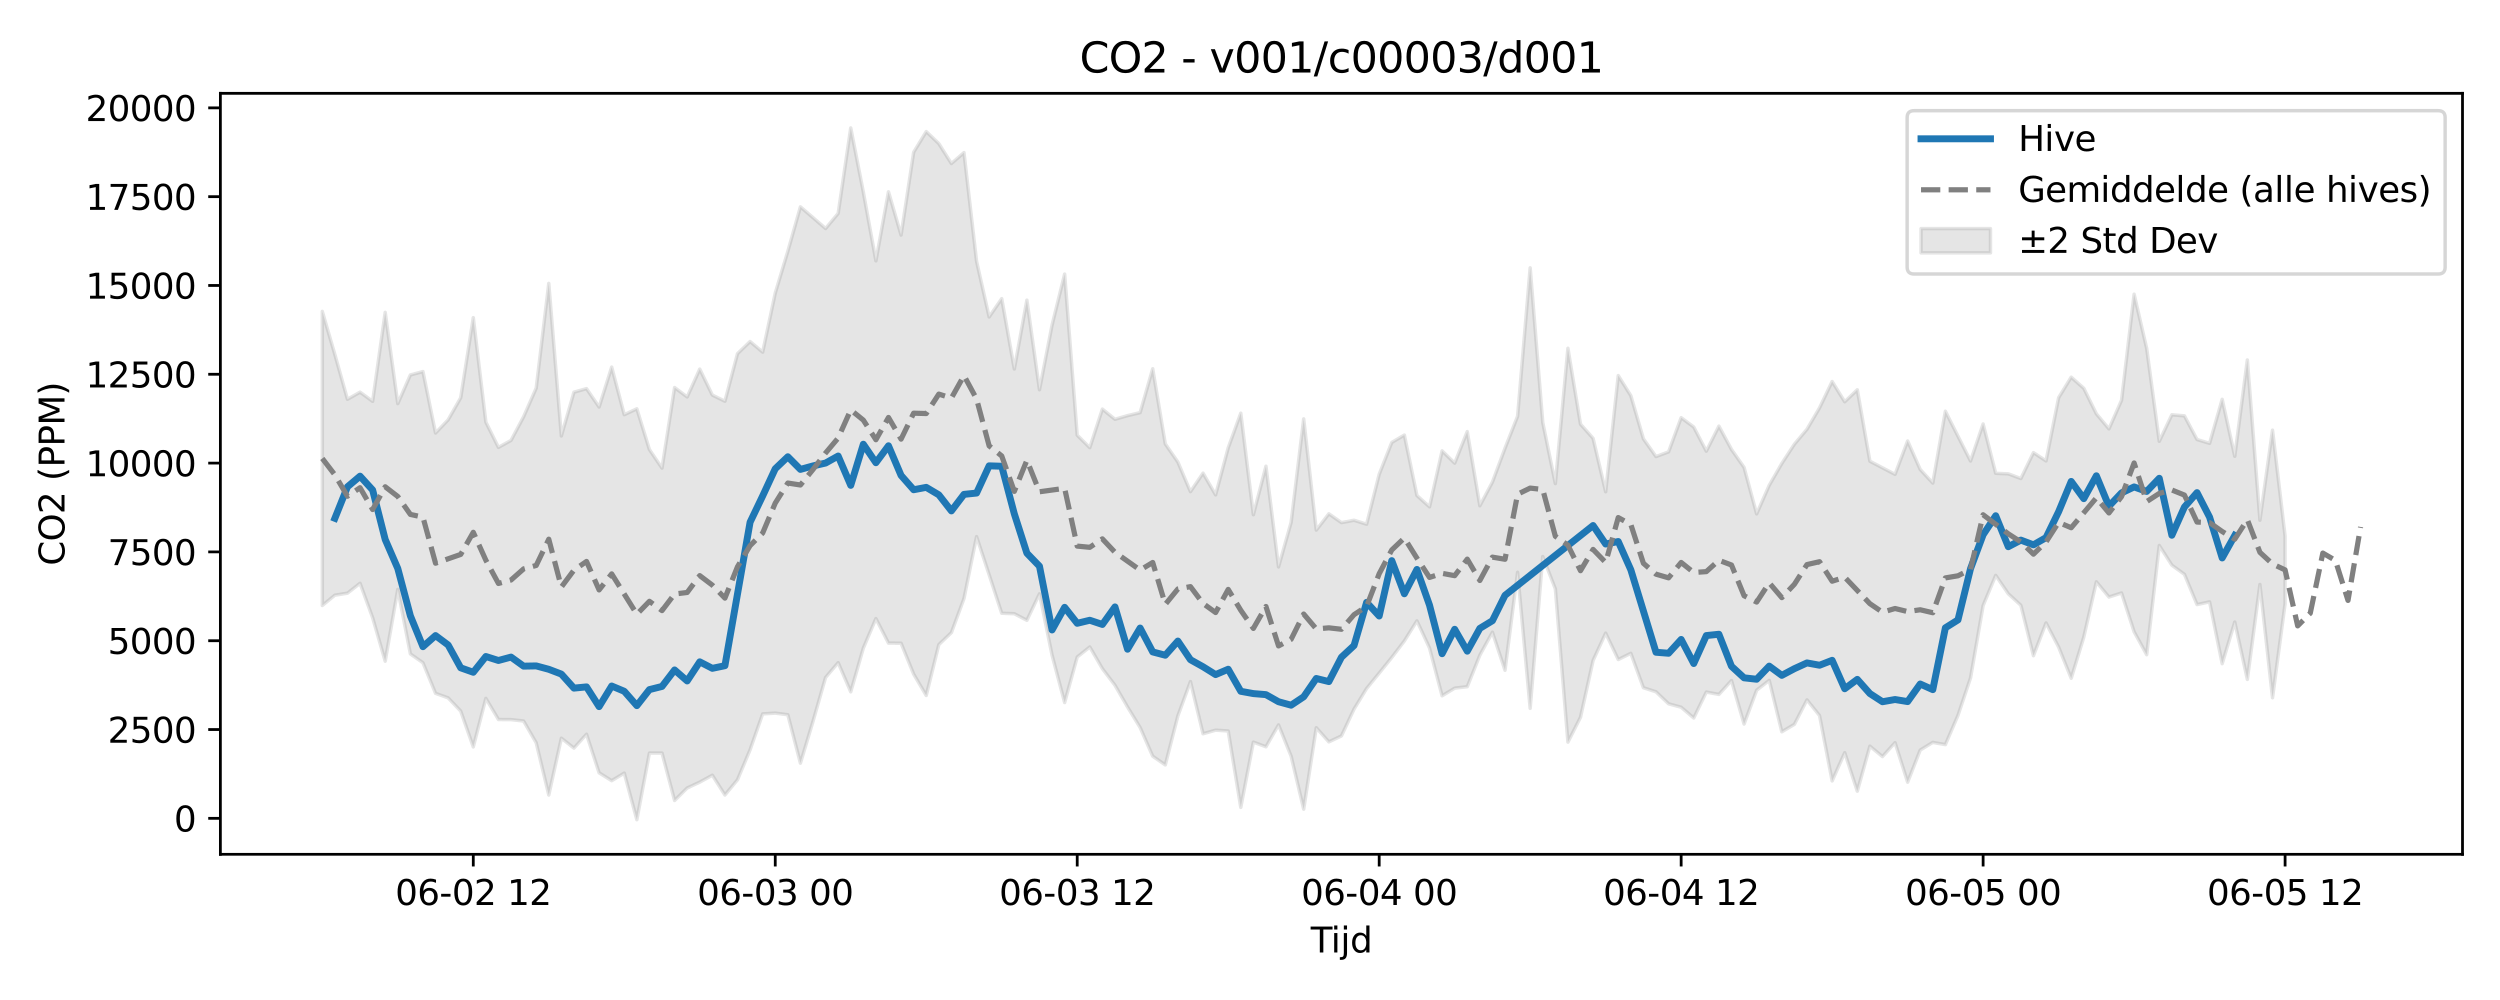 <?xml version="1.0" encoding="utf-8" standalone="no"?>
<!DOCTYPE svg PUBLIC "-//W3C//DTD SVG 1.1//EN"
  "http://www.w3.org/Graphics/SVG/1.1/DTD/svg11.dtd">
<svg xmlns:xlink="http://www.w3.org/1999/xlink" width="720pt" height="288pt" viewBox="0 0 720 288" xmlns="http://www.w3.org/2000/svg" version="1.1">
 <defs>
  <style type="text/css">*{stroke-linejoin: round; stroke-linecap: butt}</style>
 </defs>
 <g id="figure_1">
  <g id="patch_1">
   <path d="M 0 288 
L 720 288 
L 720 0 
L 0 0 
z
" style="fill: #ffffff"/>
  </g>
  <g id="axes_1">
   <g id="patch_2">
    <path d="M 63.47 246.04 
L 709.2 246.04 
L 709.2 26.88 
L 63.47 26.88 
z
" style="fill: #ffffff"/>
   </g>
   <g id="FillBetweenPolyCollection_1">
    <defs>
     <path id="md36d181c16" d="M 92.821 -198.326 
L 92.821 -113.61 
L 96.445 -116.588 
L 100.069 -117.158 
L 103.692 -120.013 
L 107.316 -110.102 
L 110.939 -97.567 
L 114.563 -118.265 
L 118.187 -99.675 
L 121.81 -97.133 
L 125.434 -88.314 
L 129.058 -87.012 
L 132.681 -83.213 
L 136.305 -72.883 
L 139.928 -86.874 
L 143.552 -80.772 
L 147.176 -80.747 
L 150.799 -80.342 
L 154.423 -74.076 
L 158.047 -59.028 
L 161.67 -75.405 
L 165.294 -72.541 
L 168.917 -76.539 
L 172.541 -65.428 
L 176.165 -63.16 
L 179.788 -65.345 
L 183.412 -51.922 
L 187.036 -71.128 
L 190.659 -71.117 
L 194.283 -57.455 
L 197.906 -61.055 
L 201.53 -62.745 
L 205.154 -64.737 
L 208.777 -59.037 
L 212.401 -63.426 
L 216.025 -72.067 
L 219.648 -82.403 
L 223.272 -82.618 
L 226.895 -82.153 
L 230.519 -68.209 
L 234.143 -80.244 
L 237.766 -92.896 
L 241.39 -97.152 
L 245.014 -88.748 
L 248.637 -101.334 
L 252.261 -109.847 
L 255.884 -102.78 
L 259.508 -102.758 
L 263.132 -93.853 
L 266.755 -87.694 
L 270.379 -102.353 
L 274.003 -105.808 
L 277.626 -115.62 
L 281.25 -133.458 
L 284.873 -122.473 
L 288.497 -111.38 
L 292.121 -111.251 
L 295.744 -109.346 
L 299.368 -116.989 
L 302.992 -99.314 
L 306.615 -85.659 
L 310.239 -98.775 
L 313.862 -101.677 
L 317.486 -95.427 
L 321.11 -90.651 
L 324.733 -84.391 
L 328.357 -78.47 
L 331.981 -70.212 
L 335.604 -67.707 
L 339.228 -81.826 
L 342.851 -91.708 
L 346.475 -76.673 
L 350.099 -77.708 
L 353.722 -77.48 
L 357.346 -55.468 
L 360.97 -74.274 
L 364.593 -72.922 
L 368.217 -79.229 
L 371.84 -70.224 
L 375.464 -54.949 
L 379.088 -78.418 
L 382.711 -74.336 
L 386.335 -76.053 
L 389.959 -83.774 
L 393.582 -89.702 
L 397.206 -94.149 
L 400.83 -98.644 
L 404.453 -103.402 
L 408.077 -109.195 
L 411.7 -101.37 
L 415.324 -87.606 
L 418.948 -89.803 
L 422.571 -90.233 
L 426.195 -99.302 
L 429.819 -105.922 
L 433.442 -94.956 
L 437.066 -123.201 
L 440.689 -83.991 
L 444.313 -127.722 
L 447.937 -118.406 
L 451.56 -74.262 
L 455.184 -81.434 
L 458.808 -97.772 
L 462.431 -105.661 
L 466.055 -98.048 
L 469.678 -99.842 
L 473.302 -89.931 
L 476.926 -88.764 
L 480.549 -85.301 
L 484.173 -84.313 
L 487.797 -81.213 
L 491.42 -88.68 
L 495.044 -88.005 
L 498.667 -92 
L 502.291 -79.476 
L 505.915 -89.213 
L 509.538 -92.055 
L 513.162 -77.242 
L 516.786 -79.384 
L 520.409 -86.43 
L 524.033 -81.914 
L 527.656 -63.091 
L 531.28 -71.228 
L 534.904 -60.145 
L 538.527 -73.108 
L 542.151 -70.102 
L 545.775 -74.11 
L 549.398 -62.725 
L 553.022 -71.981 
L 556.645 -74.19 
L 560.269 -73.548 
L 563.893 -81.959 
L 567.516 -92.772 
L 571.14 -113.596 
L 574.764 -122.294 
L 578.387 -116.986 
L 582.011 -113.67 
L 585.634 -99.153 
L 589.258 -108.599 
L 592.882 -101.647 
L 596.505 -92.654 
L 600.129 -104.507 
L 603.753 -120.435 
L 607.376 -116.047 
L 611 -117.224 
L 614.623 -106.053 
L 618.247 -99.44 
L 621.871 -130.904 
L 625.494 -125.226 
L 629.118 -122.598 
L 632.742 -113.88 
L 636.365 -114.659 
L 639.989 -96.856 
L 643.612 -108.855 
L 647.236 -92.331 
L 650.86 -119.677 
L 654.483 -87.036 
L 658.107 -114.141 
L 658.107 -133.596 
L 658.107 -133.596 
L 654.483 -164.12 
L 650.86 -138.168 
L 647.236 -184.331 
L 643.612 -156.59 
L 639.989 -173 
L 636.365 -160.319 
L 632.742 -161.42 
L 629.118 -168.235 
L 625.494 -168.548 
L 621.871 -160.898 
L 618.247 -187.644 
L 614.623 -203.274 
L 611 -172.707 
L 607.376 -164.49 
L 603.753 -168.82 
L 600.129 -176.174 
L 596.505 -179.372 
L 592.882 -173.466 
L 589.258 -155.255 
L 585.634 -157.644 
L 582.011 -150.18 
L 578.387 -151.536 
L 574.764 -151.687 
L 571.14 -165.903 
L 567.516 -155.223 
L 563.893 -162.387 
L 560.269 -169.575 
L 556.645 -148.878 
L 553.022 -152.792 
L 549.398 -161.001 
L 545.775 -151.392 
L 542.151 -153.276 
L 538.527 -155.173 
L 534.904 -175.746 
L 531.28 -172.283 
L 527.656 -178.134 
L 524.033 -170.548 
L 520.409 -164.375 
L 516.786 -160.075 
L 513.162 -154.521 
L 509.538 -148.239 
L 505.915 -139.997 
L 502.291 -153.389 
L 498.667 -158.559 
L 495.044 -165.279 
L 491.42 -158.064 
L 487.797 -165.025 
L 484.173 -167.708 
L 480.549 -157.866 
L 476.926 -156.508 
L 473.302 -161.613 
L 469.678 -174.044 
L 466.055 -179.834 
L 462.431 -146.352 
L 458.808 -161.759 
L 455.184 -165.844 
L 451.56 -187.699 
L 447.937 -148.713 
L 444.313 -166.329 
L 440.689 -210.866 
L 437.066 -168.121 
L 433.442 -158.907 
L 429.819 -149.166 
L 426.195 -142.337 
L 422.571 -163.704 
L 418.948 -154.611 
L 415.324 -158.155 
L 411.7 -142.032 
L 408.077 -145.288 
L 404.453 -162.704 
L 400.83 -160.578 
L 397.206 -151.399 
L 393.582 -137.027 
L 389.959 -138.168 
L 386.335 -137.485 
L 382.711 -140.029 
L 379.088 -135.332 
L 375.464 -167.361 
L 371.84 -137.544 
L 368.217 -124.718 
L 364.593 -153.734 
L 360.97 -139.76 
L 357.346 -169.011 
L 353.722 -159.015 
L 350.099 -145.474 
L 346.475 -151.736 
L 342.851 -146.394 
L 339.228 -154.927 
L 335.604 -160.161 
L 331.981 -181.798 
L 328.357 -169.161 
L 324.733 -168.302 
L 321.11 -167.244 
L 317.486 -170.182 
L 313.862 -159.071 
L 310.239 -162.669 
L 306.615 -209.066 
L 302.992 -194.357 
L 299.368 -175.751 
L 295.744 -201.558 
L 292.121 -181.722 
L 288.497 -201.997 
L 284.873 -196.712 
L 281.25 -212.756 
L 277.626 -244.054 
L 274.003 -240.908 
L 270.379 -246.646 
L 266.755 -250.106 
L 263.132 -244.151 
L 259.508 -220.302 
L 255.884 -232.76 
L 252.261 -212.872 
L 248.637 -232.686 
L 245.014 -251.158 
L 241.39 -226.536 
L 237.766 -222.183 
L 234.143 -225.323 
L 230.519 -228.429 
L 226.895 -215.618 
L 223.272 -203.591 
L 219.648 -186.586 
L 216.025 -189.642 
L 212.401 -186.147 
L 208.777 -172.445 
L 205.154 -174.217 
L 201.53 -181.702 
L 197.906 -173.677 
L 194.283 -176.391 
L 190.659 -153.179 
L 187.036 -158.526 
L 183.412 -170.269 
L 179.788 -168.569 
L 176.165 -182.279 
L 172.541 -170.776 
L 168.917 -176.071 
L 165.294 -175.058 
L 161.67 -162.447 
L 158.047 -206.391 
L 154.423 -176.218 
L 150.799 -167.98 
L 147.176 -161.168 
L 143.552 -159.151 
L 139.928 -166.44 
L 136.305 -196.514 
L 132.681 -173.44 
L 129.058 -167.089 
L 125.434 -163.283 
L 121.81 -180.995 
L 118.187 -180.016 
L 114.563 -171.759 
L 110.939 -198.045 
L 107.316 -172.416 
L 103.692 -175.065 
L 100.069 -173.004 
L 96.445 -185.886 
L 92.821 -198.326 
z
" style="stroke: #808080; stroke-opacity: 0.2"/>
    </defs>
    <g clip-path="url(#p6f1e4e4136)">
     <use xlink:href="#md36d181c16" x="0" y="288" style="fill: #808080; fill-opacity: 0.2; stroke: #808080; stroke-opacity: 0.2"/>
    </g>
   </g>
   <g id="matplotlib.axis_1">
    <g id="xtick_1">
     <g id="line2d_1">
      <defs>
       <path id="m34334a3337" d="M 0 0 
L 0 3.5 
" style="stroke: #000000; stroke-width: 0.8"/>
      </defs>
      <g>
       <use xlink:href="#m34334a3337" x="136.305" y="246.04" style="stroke: #000000; stroke-width: 0.8"/>
      </g>
     </g>
     <g id="text_1">
      <!-- 06-02 12 -->
      <g transform="translate(113.824 260.638) scale(0.1 -0.1)">
       <defs>
        <path id="DejaVuSans-30" d="M 2034 4250 
Q 1547 4250 1301 3770 
Q 1056 3291 1056 2328 
Q 1056 1369 1301 889 
Q 1547 409 2034 409 
Q 2525 409 2770 889 
Q 3016 1369 3016 2328 
Q 3016 3291 2770 3770 
Q 2525 4250 2034 4250 
z
M 2034 4750 
Q 2819 4750 3233 4129 
Q 3647 3509 3647 2328 
Q 3647 1150 3233 529 
Q 2819 -91 2034 -91 
Q 1250 -91 836 529 
Q 422 1150 422 2328 
Q 422 3509 836 4129 
Q 1250 4750 2034 4750 
z
" transform="scale(0.016)"/>
        <path id="DejaVuSans-36" d="M 2113 2584 
Q 1688 2584 1439 2293 
Q 1191 2003 1191 1497 
Q 1191 994 1439 701 
Q 1688 409 2113 409 
Q 2538 409 2786 701 
Q 3034 994 3034 1497 
Q 3034 2003 2786 2293 
Q 2538 2584 2113 2584 
z
M 3366 4563 
L 3366 3988 
Q 3128 4100 2886 4159 
Q 2644 4219 2406 4219 
Q 1781 4219 1451 3797 
Q 1122 3375 1075 2522 
Q 1259 2794 1537 2939 
Q 1816 3084 2150 3084 
Q 2853 3084 3261 2657 
Q 3669 2231 3669 1497 
Q 3669 778 3244 343 
Q 2819 -91 2113 -91 
Q 1303 -91 875 529 
Q 447 1150 447 2328 
Q 447 3434 972 4092 
Q 1497 4750 2381 4750 
Q 2619 4750 2861 4703 
Q 3103 4656 3366 4563 
z
" transform="scale(0.016)"/>
        <path id="DejaVuSans-2d" d="M 313 2009 
L 1997 2009 
L 1997 1497 
L 313 1497 
L 313 2009 
z
" transform="scale(0.016)"/>
        <path id="DejaVuSans-32" d="M 1228 531 
L 3431 531 
L 3431 0 
L 469 0 
L 469 531 
Q 828 903 1448 1529 
Q 2069 2156 2228 2338 
Q 2531 2678 2651 2914 
Q 2772 3150 2772 3378 
Q 2772 3750 2511 3984 
Q 2250 4219 1831 4219 
Q 1534 4219 1204 4116 
Q 875 4013 500 3803 
L 500 4441 
Q 881 4594 1212 4672 
Q 1544 4750 1819 4750 
Q 2544 4750 2975 4387 
Q 3406 4025 3406 3419 
Q 3406 3131 3298 2873 
Q 3191 2616 2906 2266 
Q 2828 2175 2409 1742 
Q 1991 1309 1228 531 
z
" transform="scale(0.016)"/>
        <path id="DejaVuSans-20" transform="scale(0.016)"/>
        <path id="DejaVuSans-31" d="M 794 531 
L 1825 531 
L 1825 4091 
L 703 3866 
L 703 4441 
L 1819 4666 
L 2450 4666 
L 2450 531 
L 3481 531 
L 3481 0 
L 794 0 
L 794 531 
z
" transform="scale(0.016)"/>
       </defs>
       <use xlink:href="#DejaVuSans-30"/>
       <use xlink:href="#DejaVuSans-36" transform="translate(63.623 0)"/>
       <use xlink:href="#DejaVuSans-2d" transform="translate(127.246 0)"/>
       <use xlink:href="#DejaVuSans-30" transform="translate(163.33 0)"/>
       <use xlink:href="#DejaVuSans-32" transform="translate(226.953 0)"/>
       <use xlink:href="#DejaVuSans-20" transform="translate(290.576 0)"/>
       <use xlink:href="#DejaVuSans-31" transform="translate(322.363 0)"/>
       <use xlink:href="#DejaVuSans-32" transform="translate(385.986 0)"/>
      </g>
     </g>
    </g>
    <g id="xtick_2">
     <g id="line2d_2">
      <g>
       <use xlink:href="#m34334a3337" x="223.272" y="246.04" style="stroke: #000000; stroke-width: 0.8"/>
      </g>
     </g>
     <g id="text_2">
      <!-- 06-03 00 -->
      <g transform="translate(200.791 260.638) scale(0.1 -0.1)">
       <defs>
        <path id="DejaVuSans-33" d="M 2597 2516 
Q 3050 2419 3304 2112 
Q 3559 1806 3559 1356 
Q 3559 666 3084 287 
Q 2609 -91 1734 -91 
Q 1441 -91 1130 -33 
Q 819 25 488 141 
L 488 750 
Q 750 597 1062 519 
Q 1375 441 1716 441 
Q 2309 441 2620 675 
Q 2931 909 2931 1356 
Q 2931 1769 2642 2001 
Q 2353 2234 1838 2234 
L 1294 2234 
L 1294 2753 
L 1863 2753 
Q 2328 2753 2575 2939 
Q 2822 3125 2822 3475 
Q 2822 3834 2567 4026 
Q 2313 4219 1838 4219 
Q 1578 4219 1281 4162 
Q 984 4106 628 3988 
L 628 4550 
Q 988 4650 1302 4700 
Q 1616 4750 1894 4750 
Q 2613 4750 3031 4423 
Q 3450 4097 3450 3541 
Q 3450 3153 3228 2886 
Q 3006 2619 2597 2516 
z
" transform="scale(0.016)"/>
       </defs>
       <use xlink:href="#DejaVuSans-30"/>
       <use xlink:href="#DejaVuSans-36" transform="translate(63.623 0)"/>
       <use xlink:href="#DejaVuSans-2d" transform="translate(127.246 0)"/>
       <use xlink:href="#DejaVuSans-30" transform="translate(163.33 0)"/>
       <use xlink:href="#DejaVuSans-33" transform="translate(226.953 0)"/>
       <use xlink:href="#DejaVuSans-20" transform="translate(290.576 0)"/>
       <use xlink:href="#DejaVuSans-30" transform="translate(322.363 0)"/>
       <use xlink:href="#DejaVuSans-30" transform="translate(385.986 0)"/>
      </g>
     </g>
    </g>
    <g id="xtick_3">
     <g id="line2d_3">
      <g>
       <use xlink:href="#m34334a3337" x="310.239" y="246.04" style="stroke: #000000; stroke-width: 0.8"/>
      </g>
     </g>
     <g id="text_3">
      <!-- 06-03 12 -->
      <g transform="translate(287.758 260.638) scale(0.1 -0.1)">
       <use xlink:href="#DejaVuSans-30"/>
       <use xlink:href="#DejaVuSans-36" transform="translate(63.623 0)"/>
       <use xlink:href="#DejaVuSans-2d" transform="translate(127.246 0)"/>
       <use xlink:href="#DejaVuSans-30" transform="translate(163.33 0)"/>
       <use xlink:href="#DejaVuSans-33" transform="translate(226.953 0)"/>
       <use xlink:href="#DejaVuSans-20" transform="translate(290.576 0)"/>
       <use xlink:href="#DejaVuSans-31" transform="translate(322.363 0)"/>
       <use xlink:href="#DejaVuSans-32" transform="translate(385.986 0)"/>
      </g>
     </g>
    </g>
    <g id="xtick_4">
     <g id="line2d_4">
      <g>
       <use xlink:href="#m34334a3337" x="397.206" y="246.04" style="stroke: #000000; stroke-width: 0.8"/>
      </g>
     </g>
     <g id="text_4">
      <!-- 06-04 00 -->
      <g transform="translate(374.725 260.638) scale(0.1 -0.1)">
       <defs>
        <path id="DejaVuSans-34" d="M 2419 4116 
L 825 1625 
L 2419 1625 
L 2419 4116 
z
M 2253 4666 
L 3047 4666 
L 3047 1625 
L 3713 1625 
L 3713 1100 
L 3047 1100 
L 3047 0 
L 2419 0 
L 2419 1100 
L 313 1100 
L 313 1709 
L 2253 4666 
z
" transform="scale(0.016)"/>
       </defs>
       <use xlink:href="#DejaVuSans-30"/>
       <use xlink:href="#DejaVuSans-36" transform="translate(63.623 0)"/>
       <use xlink:href="#DejaVuSans-2d" transform="translate(127.246 0)"/>
       <use xlink:href="#DejaVuSans-30" transform="translate(163.33 0)"/>
       <use xlink:href="#DejaVuSans-34" transform="translate(226.953 0)"/>
       <use xlink:href="#DejaVuSans-20" transform="translate(290.576 0)"/>
       <use xlink:href="#DejaVuSans-30" transform="translate(322.363 0)"/>
       <use xlink:href="#DejaVuSans-30" transform="translate(385.986 0)"/>
      </g>
     </g>
    </g>
    <g id="xtick_5">
     <g id="line2d_5">
      <g>
       <use xlink:href="#m34334a3337" x="484.173" y="246.04" style="stroke: #000000; stroke-width: 0.8"/>
      </g>
     </g>
     <g id="text_5">
      <!-- 06-04 12 -->
      <g transform="translate(461.692 260.638) scale(0.1 -0.1)">
       <use xlink:href="#DejaVuSans-30"/>
       <use xlink:href="#DejaVuSans-36" transform="translate(63.623 0)"/>
       <use xlink:href="#DejaVuSans-2d" transform="translate(127.246 0)"/>
       <use xlink:href="#DejaVuSans-30" transform="translate(163.33 0)"/>
       <use xlink:href="#DejaVuSans-34" transform="translate(226.953 0)"/>
       <use xlink:href="#DejaVuSans-20" transform="translate(290.576 0)"/>
       <use xlink:href="#DejaVuSans-31" transform="translate(322.363 0)"/>
       <use xlink:href="#DejaVuSans-32" transform="translate(385.986 0)"/>
      </g>
     </g>
    </g>
    <g id="xtick_6">
     <g id="line2d_6">
      <g>
       <use xlink:href="#m34334a3337" x="571.14" y="246.04" style="stroke: #000000; stroke-width: 0.8"/>
      </g>
     </g>
     <g id="text_6">
      <!-- 06-05 00 -->
      <g transform="translate(548.659 260.638) scale(0.1 -0.1)">
       <defs>
        <path id="DejaVuSans-35" d="M 691 4666 
L 3169 4666 
L 3169 4134 
L 1269 4134 
L 1269 2991 
Q 1406 3038 1543 3061 
Q 1681 3084 1819 3084 
Q 2600 3084 3056 2656 
Q 3513 2228 3513 1497 
Q 3513 744 3044 326 
Q 2575 -91 1722 -91 
Q 1428 -91 1123 -41 
Q 819 9 494 109 
L 494 744 
Q 775 591 1075 516 
Q 1375 441 1709 441 
Q 2250 441 2565 725 
Q 2881 1009 2881 1497 
Q 2881 1984 2565 2268 
Q 2250 2553 1709 2553 
Q 1456 2553 1204 2497 
Q 953 2441 691 2322 
L 691 4666 
z
" transform="scale(0.016)"/>
       </defs>
       <use xlink:href="#DejaVuSans-30"/>
       <use xlink:href="#DejaVuSans-36" transform="translate(63.623 0)"/>
       <use xlink:href="#DejaVuSans-2d" transform="translate(127.246 0)"/>
       <use xlink:href="#DejaVuSans-30" transform="translate(163.33 0)"/>
       <use xlink:href="#DejaVuSans-35" transform="translate(226.953 0)"/>
       <use xlink:href="#DejaVuSans-20" transform="translate(290.576 0)"/>
       <use xlink:href="#DejaVuSans-30" transform="translate(322.363 0)"/>
       <use xlink:href="#DejaVuSans-30" transform="translate(385.986 0)"/>
      </g>
     </g>
    </g>
    <g id="xtick_7">
     <g id="line2d_7">
      <g>
       <use xlink:href="#m34334a3337" x="658.107" y="246.04" style="stroke: #000000; stroke-width: 0.8"/>
      </g>
     </g>
     <g id="text_7">
      <!-- 06-05 12 -->
      <g transform="translate(635.626 260.638) scale(0.1 -0.1)">
       <use xlink:href="#DejaVuSans-30"/>
       <use xlink:href="#DejaVuSans-36" transform="translate(63.623 0)"/>
       <use xlink:href="#DejaVuSans-2d" transform="translate(127.246 0)"/>
       <use xlink:href="#DejaVuSans-30" transform="translate(163.33 0)"/>
       <use xlink:href="#DejaVuSans-35" transform="translate(226.953 0)"/>
       <use xlink:href="#DejaVuSans-20" transform="translate(290.576 0)"/>
       <use xlink:href="#DejaVuSans-31" transform="translate(322.363 0)"/>
       <use xlink:href="#DejaVuSans-32" transform="translate(385.986 0)"/>
      </g>
     </g>
    </g>
    <g id="text_8">
     <!-- Tijd -->
     <g transform="translate(377.485 274.317) scale(0.1 -0.1)">
      <defs>
       <path id="DejaVuSans-54" d="M -19 4666 
L 3928 4666 
L 3928 4134 
L 2272 4134 
L 2272 0 
L 1638 0 
L 1638 4134 
L -19 4134 
L -19 4666 
z
" transform="scale(0.016)"/>
       <path id="DejaVuSans-69" d="M 603 3500 
L 1178 3500 
L 1178 0 
L 603 0 
L 603 3500 
z
M 603 4863 
L 1178 4863 
L 1178 4134 
L 603 4134 
L 603 4863 
z
" transform="scale(0.016)"/>
       <path id="DejaVuSans-6a" d="M 603 3500 
L 1178 3500 
L 1178 -63 
Q 1178 -731 923 -1031 
Q 669 -1331 103 -1331 
L -116 -1331 
L -116 -844 
L 38 -844 
Q 366 -844 484 -692 
Q 603 -541 603 -63 
L 603 3500 
z
M 603 4863 
L 1178 4863 
L 1178 4134 
L 603 4134 
L 603 4863 
z
" transform="scale(0.016)"/>
       <path id="DejaVuSans-64" d="M 2906 2969 
L 2906 4863 
L 3481 4863 
L 3481 0 
L 2906 0 
L 2906 525 
Q 2725 213 2448 61 
Q 2172 -91 1784 -91 
Q 1150 -91 751 415 
Q 353 922 353 1747 
Q 353 2572 751 3078 
Q 1150 3584 1784 3584 
Q 2172 3584 2448 3432 
Q 2725 3281 2906 2969 
z
M 947 1747 
Q 947 1113 1208 752 
Q 1469 391 1925 391 
Q 2381 391 2643 752 
Q 2906 1113 2906 1747 
Q 2906 2381 2643 2742 
Q 2381 3103 1925 3103 
Q 1469 3103 1208 2742 
Q 947 2381 947 1747 
z
" transform="scale(0.016)"/>
      </defs>
      <use xlink:href="#DejaVuSans-54"/>
      <use xlink:href="#DejaVuSans-69" transform="translate(57.959 0)"/>
      <use xlink:href="#DejaVuSans-6a" transform="translate(85.742 0)"/>
      <use xlink:href="#DejaVuSans-64" transform="translate(113.525 0)"/>
     </g>
    </g>
   </g>
   <g id="matplotlib.axis_2">
    <g id="ytick_1">
     <g id="line2d_8">
      <defs>
       <path id="m6d239994c0" d="M 0 0 
L -3.5 0 
" style="stroke: #000000; stroke-width: 0.8"/>
      </defs>
      <g>
       <use xlink:href="#m6d239994c0" x="63.47" y="235.682" style="stroke: #000000; stroke-width: 0.8"/>
      </g>
     </g>
     <g id="text_9">
      <!-- 0 -->
      <g transform="translate(50.108 239.481) scale(0.1 -0.1)">
       <use xlink:href="#DejaVuSans-30"/>
      </g>
     </g>
    </g>
    <g id="ytick_2">
     <g id="line2d_9">
      <g>
       <use xlink:href="#m6d239994c0" x="63.47" y="210.104" style="stroke: #000000; stroke-width: 0.8"/>
      </g>
     </g>
     <g id="text_10">
      <!-- 2500 -->
      <g transform="translate(31.02 213.903) scale(0.1 -0.1)">
       <use xlink:href="#DejaVuSans-32"/>
       <use xlink:href="#DejaVuSans-35" transform="translate(63.623 0)"/>
       <use xlink:href="#DejaVuSans-30" transform="translate(127.246 0)"/>
       <use xlink:href="#DejaVuSans-30" transform="translate(190.869 0)"/>
      </g>
     </g>
    </g>
    <g id="ytick_3">
     <g id="line2d_10">
      <g>
       <use xlink:href="#m6d239994c0" x="63.47" y="184.527" style="stroke: #000000; stroke-width: 0.8"/>
      </g>
     </g>
     <g id="text_11">
      <!-- 5000 -->
      <g transform="translate(31.02 188.326) scale(0.1 -0.1)">
       <use xlink:href="#DejaVuSans-35"/>
       <use xlink:href="#DejaVuSans-30" transform="translate(63.623 0)"/>
       <use xlink:href="#DejaVuSans-30" transform="translate(127.246 0)"/>
       <use xlink:href="#DejaVuSans-30" transform="translate(190.869 0)"/>
      </g>
     </g>
    </g>
    <g id="ytick_4">
     <g id="line2d_11">
      <g>
       <use xlink:href="#m6d239994c0" x="63.47" y="158.949" style="stroke: #000000; stroke-width: 0.8"/>
      </g>
     </g>
     <g id="text_12">
      <!-- 7500 -->
      <g transform="translate(31.02 162.749) scale(0.1 -0.1)">
       <defs>
        <path id="DejaVuSans-37" d="M 525 4666 
L 3525 4666 
L 3525 4397 
L 1831 0 
L 1172 0 
L 2766 4134 
L 525 4134 
L 525 4666 
z
" transform="scale(0.016)"/>
       </defs>
       <use xlink:href="#DejaVuSans-37"/>
       <use xlink:href="#DejaVuSans-35" transform="translate(63.623 0)"/>
       <use xlink:href="#DejaVuSans-30" transform="translate(127.246 0)"/>
       <use xlink:href="#DejaVuSans-30" transform="translate(190.869 0)"/>
      </g>
     </g>
    </g>
    <g id="ytick_5">
     <g id="line2d_12">
      <g>
       <use xlink:href="#m6d239994c0" x="63.47" y="133.372" style="stroke: #000000; stroke-width: 0.8"/>
      </g>
     </g>
     <g id="text_13">
      <!-- 10000 -->
      <g transform="translate(24.657 137.171) scale(0.1 -0.1)">
       <use xlink:href="#DejaVuSans-31"/>
       <use xlink:href="#DejaVuSans-30" transform="translate(63.623 0)"/>
       <use xlink:href="#DejaVuSans-30" transform="translate(127.246 0)"/>
       <use xlink:href="#DejaVuSans-30" transform="translate(190.869 0)"/>
       <use xlink:href="#DejaVuSans-30" transform="translate(254.492 0)"/>
      </g>
     </g>
    </g>
    <g id="ytick_6">
     <g id="line2d_13">
      <g>
       <use xlink:href="#m6d239994c0" x="63.47" y="107.795" style="stroke: #000000; stroke-width: 0.8"/>
      </g>
     </g>
     <g id="text_14">
      <!-- 12500 -->
      <g transform="translate(24.657 111.594) scale(0.1 -0.1)">
       <use xlink:href="#DejaVuSans-31"/>
       <use xlink:href="#DejaVuSans-32" transform="translate(63.623 0)"/>
       <use xlink:href="#DejaVuSans-35" transform="translate(127.246 0)"/>
       <use xlink:href="#DejaVuSans-30" transform="translate(190.869 0)"/>
       <use xlink:href="#DejaVuSans-30" transform="translate(254.492 0)"/>
      </g>
     </g>
    </g>
    <g id="ytick_7">
     <g id="line2d_14">
      <g>
       <use xlink:href="#m6d239994c0" x="63.47" y="82.217" style="stroke: #000000; stroke-width: 0.8"/>
      </g>
     </g>
     <g id="text_15">
      <!-- 15000 -->
      <g transform="translate(24.657 86.016) scale(0.1 -0.1)">
       <use xlink:href="#DejaVuSans-31"/>
       <use xlink:href="#DejaVuSans-35" transform="translate(63.623 0)"/>
       <use xlink:href="#DejaVuSans-30" transform="translate(127.246 0)"/>
       <use xlink:href="#DejaVuSans-30" transform="translate(190.869 0)"/>
       <use xlink:href="#DejaVuSans-30" transform="translate(254.492 0)"/>
      </g>
     </g>
    </g>
    <g id="ytick_8">
     <g id="line2d_15">
      <g>
       <use xlink:href="#m6d239994c0" x="63.47" y="56.64" style="stroke: #000000; stroke-width: 0.8"/>
      </g>
     </g>
     <g id="text_16">
      <!-- 17500 -->
      <g transform="translate(24.657 60.439) scale(0.1 -0.1)">
       <use xlink:href="#DejaVuSans-31"/>
       <use xlink:href="#DejaVuSans-37" transform="translate(63.623 0)"/>
       <use xlink:href="#DejaVuSans-35" transform="translate(127.246 0)"/>
       <use xlink:href="#DejaVuSans-30" transform="translate(190.869 0)"/>
       <use xlink:href="#DejaVuSans-30" transform="translate(254.492 0)"/>
      </g>
     </g>
    </g>
    <g id="ytick_9">
     <g id="line2d_16">
      <g>
       <use xlink:href="#m6d239994c0" x="63.47" y="31.062" style="stroke: #000000; stroke-width: 0.8"/>
      </g>
     </g>
     <g id="text_17">
      <!-- 20000 -->
      <g transform="translate(24.657 34.862) scale(0.1 -0.1)">
       <use xlink:href="#DejaVuSans-32"/>
       <use xlink:href="#DejaVuSans-30" transform="translate(63.623 0)"/>
       <use xlink:href="#DejaVuSans-30" transform="translate(127.246 0)"/>
       <use xlink:href="#DejaVuSans-30" transform="translate(190.869 0)"/>
       <use xlink:href="#DejaVuSans-30" transform="translate(254.492 0)"/>
      </g>
     </g>
    </g>
    <g id="text_18">
     <!-- CO2 (PPM) -->
     <g transform="translate(18.578 162.903) rotate(-90) scale(0.1 -0.1)">
      <defs>
       <path id="DejaVuSans-43" d="M 4122 4306 
L 4122 3641 
Q 3803 3938 3442 4084 
Q 3081 4231 2675 4231 
Q 1875 4231 1450 3742 
Q 1025 3253 1025 2328 
Q 1025 1406 1450 917 
Q 1875 428 2675 428 
Q 3081 428 3442 575 
Q 3803 722 4122 1019 
L 4122 359 
Q 3791 134 3420 21 
Q 3050 -91 2638 -91 
Q 1578 -91 968 557 
Q 359 1206 359 2328 
Q 359 3453 968 4101 
Q 1578 4750 2638 4750 
Q 3056 4750 3426 4639 
Q 3797 4528 4122 4306 
z
" transform="scale(0.016)"/>
       <path id="DejaVuSans-4f" d="M 2522 4238 
Q 1834 4238 1429 3725 
Q 1025 3213 1025 2328 
Q 1025 1447 1429 934 
Q 1834 422 2522 422 
Q 3209 422 3611 934 
Q 4013 1447 4013 2328 
Q 4013 3213 3611 3725 
Q 3209 4238 2522 4238 
z
M 2522 4750 
Q 3503 4750 4090 4092 
Q 4678 3434 4678 2328 
Q 4678 1225 4090 567 
Q 3503 -91 2522 -91 
Q 1538 -91 948 565 
Q 359 1222 359 2328 
Q 359 3434 948 4092 
Q 1538 4750 2522 4750 
z
" transform="scale(0.016)"/>
       <path id="DejaVuSans-28" d="M 1984 4856 
Q 1566 4138 1362 3434 
Q 1159 2731 1159 2009 
Q 1159 1288 1364 580 
Q 1569 -128 1984 -844 
L 1484 -844 
Q 1016 -109 783 600 
Q 550 1309 550 2009 
Q 550 2706 781 3412 
Q 1013 4119 1484 4856 
L 1984 4856 
z
" transform="scale(0.016)"/>
       <path id="DejaVuSans-50" d="M 1259 4147 
L 1259 2394 
L 2053 2394 
Q 2494 2394 2734 2622 
Q 2975 2850 2975 3272 
Q 2975 3691 2734 3919 
Q 2494 4147 2053 4147 
L 1259 4147 
z
M 628 4666 
L 2053 4666 
Q 2838 4666 3239 4311 
Q 3641 3956 3641 3272 
Q 3641 2581 3239 2228 
Q 2838 1875 2053 1875 
L 1259 1875 
L 1259 0 
L 628 0 
L 628 4666 
z
" transform="scale(0.016)"/>
       <path id="DejaVuSans-4d" d="M 628 4666 
L 1569 4666 
L 2759 1491 
L 3956 4666 
L 4897 4666 
L 4897 0 
L 4281 0 
L 4281 4097 
L 3078 897 
L 2444 897 
L 1241 4097 
L 1241 0 
L 628 0 
L 628 4666 
z
" transform="scale(0.016)"/>
       <path id="DejaVuSans-29" d="M 513 4856 
L 1013 4856 
Q 1481 4119 1714 3412 
Q 1947 2706 1947 2009 
Q 1947 1309 1714 600 
Q 1481 -109 1013 -844 
L 513 -844 
Q 928 -128 1133 580 
Q 1338 1288 1338 2009 
Q 1338 2731 1133 3434 
Q 928 4138 513 4856 
z
" transform="scale(0.016)"/>
      </defs>
      <use xlink:href="#DejaVuSans-43"/>
      <use xlink:href="#DejaVuSans-4f" transform="translate(69.824 0)"/>
      <use xlink:href="#DejaVuSans-32" transform="translate(148.535 0)"/>
      <use xlink:href="#DejaVuSans-20" transform="translate(212.158 0)"/>
      <use xlink:href="#DejaVuSans-28" transform="translate(243.945 0)"/>
      <use xlink:href="#DejaVuSans-50" transform="translate(282.959 0)"/>
      <use xlink:href="#DejaVuSans-50" transform="translate(343.262 0)"/>
      <use xlink:href="#DejaVuSans-4d" transform="translate(403.564 0)"/>
      <use xlink:href="#DejaVuSans-29" transform="translate(489.844 0)"/>
     </g>
    </g>
   </g>
   <g id="line2d_17">
    <path d="M 96.445 149.267 
L 100.069 140.203 
L 103.692 137.14 
L 107.316 141.113 
L 110.939 155.372 
L 114.563 163.734 
L 118.187 177.355 
L 121.81 186.242 
L 125.434 183.047 
L 129.058 185.748 
L 132.681 192.33 
L 136.305 193.612 
L 139.928 189.073 
L 143.552 190.219 
L 147.176 189.243 
L 150.799 191.852 
L 154.423 191.781 
L 158.047 192.756 
L 161.67 194.14 
L 165.294 198.178 
L 168.917 197.824 
L 172.541 203.505 
L 176.165 197.575 
L 179.788 199.089 
L 183.412 203.222 
L 187.036 198.605 
L 190.659 197.694 
L 194.283 192.947 
L 197.906 196.112 
L 201.53 190.611 
L 205.154 192.48 
L 208.777 191.723 
L 216.025 150.393 
L 219.648 142.829 
L 223.272 135.002 
L 226.895 131.547 
L 230.519 135.186 
L 234.143 134.187 
L 237.766 133.362 
L 241.39 131.336 
L 245.014 139.78 
L 248.637 127.939 
L 252.261 133.259 
L 255.884 128.386 
L 259.508 136.922 
L 263.132 141.045 
L 266.755 140.36 
L 270.379 142.508 
L 274.003 147.139 
L 277.626 142.379 
L 281.25 142.003 
L 284.873 134.16 
L 288.497 134.279 
L 292.121 147.982 
L 295.744 159.318 
L 299.368 163.066 
L 302.992 181.423 
L 306.615 174.917 
L 310.239 179.51 
L 313.862 178.634 
L 317.486 179.841 
L 321.11 174.794 
L 324.733 186.972 
L 328.357 180.878 
L 331.981 187.756 
L 335.604 188.704 
L 339.228 184.629 
L 342.851 190 
L 346.475 192.026 
L 350.099 194.284 
L 353.722 192.742 
L 357.346 199.096 
L 360.97 199.754 
L 364.593 200.054 
L 368.217 202.1 
L 371.84 203.096 
L 375.464 200.675 
L 379.088 195.402 
L 382.711 196.296 
L 386.335 189.284 
L 389.959 185.918 
L 393.582 173.484 
L 397.206 177.409 
L 400.83 161.47 
L 404.453 171.005 
L 408.077 164.007 
L 411.7 174.286 
L 415.324 188.265 
L 418.948 181.239 
L 422.571 187.535 
L 426.195 180.977 
L 429.819 178.763 
L 433.442 171.455 
L 458.808 151.355 
L 462.431 156.678 
L 466.055 155.959 
L 469.678 164.109 
L 476.926 187.848 
L 480.549 188.138 
L 484.173 184.165 
L 487.797 191.092 
L 491.42 183.043 
L 495.044 182.665 
L 498.667 191.89 
L 502.291 195.215 
L 505.915 195.621 
L 509.538 191.845 
L 513.162 194.502 
L 516.786 192.579 
L 520.409 190.921 
L 524.033 191.586 
L 527.656 190.174 
L 531.28 198.356 
L 534.904 195.665 
L 538.527 199.744 
L 542.151 202.1 
L 545.775 201.462 
L 549.398 202.056 
L 553.022 196.995 
L 556.645 198.615 
L 560.269 180.81 
L 563.893 178.538 
L 567.516 163.758 
L 571.14 154.004 
L 574.764 148.534 
L 578.387 157.452 
L 582.011 155.556 
L 585.634 156.917 
L 589.258 154.83 
L 592.882 147.371 
L 596.505 138.655 
L 600.129 143.61 
L 603.753 137.028 
L 607.376 145.789 
L 611 141.952 
L 614.623 140.237 
L 618.247 141.526 
L 621.871 137.751 
L 625.494 154.151 
L 629.118 146.028 
L 632.742 141.881 
L 636.365 148.947 
L 639.989 160.685 
L 643.612 154.212 
L 643.612 154.212 
" clip-path="url(#p6f1e4e4136)" style="fill: none; stroke: #1f77b4; stroke-width: 2; stroke-linecap: square"/>
   </g>
   <g id="line2d_18">
    <path d="M 92.821 132.032 
L 96.445 136.763 
L 100.069 142.919 
L 103.692 140.461 
L 107.316 146.741 
L 110.939 140.194 
L 114.563 142.988 
L 118.187 148.155 
L 121.81 148.936 
L 125.434 162.202 
L 132.681 159.673 
L 136.305 153.301 
L 139.928 161.343 
L 143.552 168.038 
L 147.176 167.043 
L 150.799 163.839 
L 154.423 162.853 
L 158.047 155.29 
L 161.67 169.074 
L 165.294 164.201 
L 168.917 161.695 
L 172.541 169.898 
L 176.165 165.281 
L 183.412 176.905 
L 187.036 173.173 
L 190.659 175.852 
L 194.283 171.077 
L 197.906 170.634 
L 201.53 165.777 
L 205.154 168.523 
L 208.777 172.259 
L 212.401 163.213 
L 216.025 157.145 
L 219.648 153.506 
L 223.272 144.895 
L 226.895 139.115 
L 230.519 139.681 
L 234.143 135.216 
L 237.766 130.461 
L 241.39 126.156 
L 245.014 118.047 
L 248.637 120.99 
L 252.261 126.64 
L 255.884 120.23 
L 259.508 126.47 
L 263.132 118.998 
L 266.755 119.1 
L 270.379 113.501 
L 274.003 114.642 
L 277.626 108.163 
L 281.25 114.893 
L 284.873 128.408 
L 288.497 131.312 
L 292.121 141.513 
L 295.744 132.548 
L 299.368 141.63 
L 306.615 140.637 
L 310.239 157.278 
L 313.862 157.626 
L 317.486 155.196 
L 321.11 159.053 
L 328.357 164.184 
L 331.981 161.995 
L 335.604 174.066 
L 339.228 169.623 
L 342.851 168.949 
L 346.475 173.795 
L 350.099 176.409 
L 353.722 169.753 
L 357.346 175.761 
L 360.97 180.983 
L 364.593 174.672 
L 368.217 186.026 
L 371.84 184.116 
L 375.464 176.845 
L 379.088 181.125 
L 382.711 180.817 
L 386.335 181.231 
L 389.959 177.029 
L 393.582 174.636 
L 397.206 165.226 
L 400.83 158.389 
L 404.453 154.947 
L 408.077 160.759 
L 411.7 166.299 
L 415.324 165.119 
L 418.948 165.793 
L 422.571 161.031 
L 426.195 167.181 
L 429.819 160.456 
L 433.442 161.068 
L 437.066 142.339 
L 440.689 140.571 
L 444.313 140.974 
L 447.937 154.44 
L 451.56 157.019 
L 455.184 164.361 
L 458.808 158.234 
L 462.431 161.994 
L 466.055 149.059 
L 469.678 151.057 
L 473.302 162.228 
L 476.926 165.364 
L 480.549 166.416 
L 484.173 161.989 
L 487.797 164.881 
L 491.42 164.628 
L 495.044 161.358 
L 498.667 162.721 
L 502.291 171.568 
L 505.915 173.395 
L 509.538 167.853 
L 513.162 172.118 
L 516.786 168.271 
L 520.409 162.597 
L 524.033 161.769 
L 527.656 167.387 
L 531.28 166.244 
L 538.527 173.86 
L 542.151 176.311 
L 545.775 175.249 
L 549.398 176.137 
L 553.022 175.613 
L 556.645 176.466 
L 560.269 166.438 
L 563.893 165.827 
L 567.516 164.003 
L 571.14 148.251 
L 578.387 153.739 
L 582.011 156.075 
L 585.634 159.602 
L 589.258 156.073 
L 592.882 150.443 
L 596.505 151.987 
L 603.753 143.372 
L 607.376 147.732 
L 611 143.035 
L 614.623 133.336 
L 618.247 144.458 
L 621.871 142.099 
L 625.494 141.113 
L 629.118 142.583 
L 632.742 150.35 
L 636.365 150.511 
L 639.989 153.072 
L 643.612 155.277 
L 647.236 149.669 
L 650.86 159.077 
L 654.483 162.422 
L 658.107 164.131 
L 661.731 180.25 
L 665.354 176.591 
L 668.978 159.287 
L 672.601 161.408 
L 676.225 172.915 
L 679.849 151.754 
L 679.849 151.754 
" clip-path="url(#p6f1e4e4136)" style="fill: none; stroke-dasharray: 5.55,2.4; stroke-dashoffset: 0; stroke: #808080; stroke-width: 1.5"/>
   </g>
   <g id="patch_3">
    <path d="M 63.47 246.04 
L 63.47 26.88 
" style="fill: none; stroke: #000000; stroke-width: 0.8; stroke-linejoin: miter; stroke-linecap: square"/>
   </g>
   <g id="patch_4">
    <path d="M 709.2 246.04 
L 709.2 26.88 
" style="fill: none; stroke: #000000; stroke-width: 0.8; stroke-linejoin: miter; stroke-linecap: square"/>
   </g>
   <g id="patch_5">
    <path d="M 63.47 246.04 
L 709.2 246.04 
" style="fill: none; stroke: #000000; stroke-width: 0.8; stroke-linejoin: miter; stroke-linecap: square"/>
   </g>
   <g id="patch_6">
    <path d="M 63.47 26.88 
L 709.2 26.88 
" style="fill: none; stroke: #000000; stroke-width: 0.8; stroke-linejoin: miter; stroke-linecap: square"/>
   </g>
   <g id="text_19">
    <!-- CO2 - v001/c00003/d001 -->
    <g transform="translate(310.932 20.88) scale(0.12 -0.12)">
     <defs>
      <path id="DejaVuSans-76" d="M 191 3500 
L 800 3500 
L 1894 563 
L 2988 3500 
L 3597 3500 
L 2284 0 
L 1503 0 
L 191 3500 
z
" transform="scale(0.016)"/>
      <path id="DejaVuSans-2f" d="M 1625 4666 
L 2156 4666 
L 531 -594 
L 0 -594 
L 1625 4666 
z
" transform="scale(0.016)"/>
      <path id="DejaVuSans-63" d="M 3122 3366 
L 3122 2828 
Q 2878 2963 2633 3030 
Q 2388 3097 2138 3097 
Q 1578 3097 1268 2742 
Q 959 2388 959 1747 
Q 959 1106 1268 751 
Q 1578 397 2138 397 
Q 2388 397 2633 464 
Q 2878 531 3122 666 
L 3122 134 
Q 2881 22 2623 -34 
Q 2366 -91 2075 -91 
Q 1284 -91 818 406 
Q 353 903 353 1747 
Q 353 2603 823 3093 
Q 1294 3584 2113 3584 
Q 2378 3584 2631 3529 
Q 2884 3475 3122 3366 
z
" transform="scale(0.016)"/>
     </defs>
     <use xlink:href="#DejaVuSans-43"/>
     <use xlink:href="#DejaVuSans-4f" transform="translate(69.824 0)"/>
     <use xlink:href="#DejaVuSans-32" transform="translate(148.535 0)"/>
     <use xlink:href="#DejaVuSans-20" transform="translate(212.158 0)"/>
     <use xlink:href="#DejaVuSans-2d" transform="translate(243.945 0)"/>
     <use xlink:href="#DejaVuSans-20" transform="translate(280.029 0)"/>
     <use xlink:href="#DejaVuSans-76" transform="translate(311.816 0)"/>
     <use xlink:href="#DejaVuSans-30" transform="translate(370.996 0)"/>
     <use xlink:href="#DejaVuSans-30" transform="translate(434.619 0)"/>
     <use xlink:href="#DejaVuSans-31" transform="translate(498.242 0)"/>
     <use xlink:href="#DejaVuSans-2f" transform="translate(561.865 0)"/>
     <use xlink:href="#DejaVuSans-63" transform="translate(595.557 0)"/>
     <use xlink:href="#DejaVuSans-30" transform="translate(650.537 0)"/>
     <use xlink:href="#DejaVuSans-30" transform="translate(714.16 0)"/>
     <use xlink:href="#DejaVuSans-30" transform="translate(777.783 0)"/>
     <use xlink:href="#DejaVuSans-30" transform="translate(841.406 0)"/>
     <use xlink:href="#DejaVuSans-33" transform="translate(905.029 0)"/>
     <use xlink:href="#DejaVuSans-2f" transform="translate(968.652 0)"/>
     <use xlink:href="#DejaVuSans-64" transform="translate(1002.344 0)"/>
     <use xlink:href="#DejaVuSans-30" transform="translate(1065.82 0)"/>
     <use xlink:href="#DejaVuSans-30" transform="translate(1129.443 0)"/>
     <use xlink:href="#DejaVuSans-31" transform="translate(1193.066 0)"/>
    </g>
   </g>
   <g id="legend_1">
    <g id="patch_7">
     <path d="M 551.256 78.914 
L 702.2 78.914 
Q 704.2 78.914 704.2 76.914 
L 704.2 33.88 
Q 704.2 31.88 702.2 31.88 
L 551.256 31.88 
Q 549.256 31.88 549.256 33.88 
L 549.256 76.914 
Q 549.256 78.914 551.256 78.914 
z
" style="fill: #ffffff; opacity: 0.8; stroke: #cccccc; stroke-linejoin: miter"/>
    </g>
    <g id="line2d_19">
     <path d="M 553.256 39.978 
L 563.256 39.978 
L 573.256 39.978 
" style="fill: none; stroke: #1f77b4; stroke-width: 2; stroke-linecap: square"/>
    </g>
    <g id="text_20">
     <!-- Hive -->
     <g transform="translate(581.256 43.478) scale(0.1 -0.1)">
      <defs>
       <path id="DejaVuSans-48" d="M 628 4666 
L 1259 4666 
L 1259 2753 
L 3553 2753 
L 3553 4666 
L 4184 4666 
L 4184 0 
L 3553 0 
L 3553 2222 
L 1259 2222 
L 1259 0 
L 628 0 
L 628 4666 
z
" transform="scale(0.016)"/>
       <path id="DejaVuSans-65" d="M 3597 1894 
L 3597 1613 
L 953 1613 
Q 991 1019 1311 708 
Q 1631 397 2203 397 
Q 2534 397 2845 478 
Q 3156 559 3463 722 
L 3463 178 
Q 3153 47 2828 -22 
Q 2503 -91 2169 -91 
Q 1331 -91 842 396 
Q 353 884 353 1716 
Q 353 2575 817 3079 
Q 1281 3584 2069 3584 
Q 2775 3584 3186 3129 
Q 3597 2675 3597 1894 
z
M 3022 2063 
Q 3016 2534 2758 2815 
Q 2500 3097 2075 3097 
Q 1594 3097 1305 2825 
Q 1016 2553 972 2059 
L 3022 2063 
z
" transform="scale(0.016)"/>
      </defs>
      <use xlink:href="#DejaVuSans-48"/>
      <use xlink:href="#DejaVuSans-69" transform="translate(75.195 0)"/>
      <use xlink:href="#DejaVuSans-76" transform="translate(102.979 0)"/>
      <use xlink:href="#DejaVuSans-65" transform="translate(162.158 0)"/>
     </g>
    </g>
    <g id="line2d_20">
     <path d="M 553.256 54.657 
L 563.256 54.657 
L 573.256 54.657 
" style="fill: none; stroke-dasharray: 5.55,2.4; stroke-dashoffset: 0; stroke: #808080; stroke-width: 1.5"/>
    </g>
    <g id="text_21">
     <!-- Gemiddelde (alle hives) -->
     <g transform="translate(581.256 58.157) scale(0.1 -0.1)">
      <defs>
       <path id="DejaVuSans-47" d="M 3809 666 
L 3809 1919 
L 2778 1919 
L 2778 2438 
L 4434 2438 
L 4434 434 
Q 4069 175 3628 42 
Q 3188 -91 2688 -91 
Q 1594 -91 976 548 
Q 359 1188 359 2328 
Q 359 3472 976 4111 
Q 1594 4750 2688 4750 
Q 3144 4750 3555 4637 
Q 3966 4525 4313 4306 
L 4313 3634 
Q 3963 3931 3569 4081 
Q 3175 4231 2741 4231 
Q 1884 4231 1454 3753 
Q 1025 3275 1025 2328 
Q 1025 1384 1454 906 
Q 1884 428 2741 428 
Q 3075 428 3337 486 
Q 3600 544 3809 666 
z
" transform="scale(0.016)"/>
       <path id="DejaVuSans-6d" d="M 3328 2828 
Q 3544 3216 3844 3400 
Q 4144 3584 4550 3584 
Q 5097 3584 5394 3201 
Q 5691 2819 5691 2113 
L 5691 0 
L 5113 0 
L 5113 2094 
Q 5113 2597 4934 2840 
Q 4756 3084 4391 3084 
Q 3944 3084 3684 2787 
Q 3425 2491 3425 1978 
L 3425 0 
L 2847 0 
L 2847 2094 
Q 2847 2600 2669 2842 
Q 2491 3084 2119 3084 
Q 1678 3084 1418 2786 
Q 1159 2488 1159 1978 
L 1159 0 
L 581 0 
L 581 3500 
L 1159 3500 
L 1159 2956 
Q 1356 3278 1631 3431 
Q 1906 3584 2284 3584 
Q 2666 3584 2933 3390 
Q 3200 3197 3328 2828 
z
" transform="scale(0.016)"/>
       <path id="DejaVuSans-6c" d="M 603 4863 
L 1178 4863 
L 1178 0 
L 603 0 
L 603 4863 
z
" transform="scale(0.016)"/>
       <path id="DejaVuSans-61" d="M 2194 1759 
Q 1497 1759 1228 1600 
Q 959 1441 959 1056 
Q 959 750 1161 570 
Q 1363 391 1709 391 
Q 2188 391 2477 730 
Q 2766 1069 2766 1631 
L 2766 1759 
L 2194 1759 
z
M 3341 1997 
L 3341 0 
L 2766 0 
L 2766 531 
Q 2569 213 2275 61 
Q 1981 -91 1556 -91 
Q 1019 -91 701 211 
Q 384 513 384 1019 
Q 384 1609 779 1909 
Q 1175 2209 1959 2209 
L 2766 2209 
L 2766 2266 
Q 2766 2663 2505 2880 
Q 2244 3097 1772 3097 
Q 1472 3097 1187 3025 
Q 903 2953 641 2809 
L 641 3341 
Q 956 3463 1253 3523 
Q 1550 3584 1831 3584 
Q 2591 3584 2966 3190 
Q 3341 2797 3341 1997 
z
" transform="scale(0.016)"/>
       <path id="DejaVuSans-68" d="M 3513 2113 
L 3513 0 
L 2938 0 
L 2938 2094 
Q 2938 2591 2744 2837 
Q 2550 3084 2163 3084 
Q 1697 3084 1428 2787 
Q 1159 2491 1159 1978 
L 1159 0 
L 581 0 
L 581 4863 
L 1159 4863 
L 1159 2956 
Q 1366 3272 1645 3428 
Q 1925 3584 2291 3584 
Q 2894 3584 3203 3211 
Q 3513 2838 3513 2113 
z
" transform="scale(0.016)"/>
       <path id="DejaVuSans-73" d="M 2834 3397 
L 2834 2853 
Q 2591 2978 2328 3040 
Q 2066 3103 1784 3103 
Q 1356 3103 1142 2972 
Q 928 2841 928 2578 
Q 928 2378 1081 2264 
Q 1234 2150 1697 2047 
L 1894 2003 
Q 2506 1872 2764 1633 
Q 3022 1394 3022 966 
Q 3022 478 2636 193 
Q 2250 -91 1575 -91 
Q 1294 -91 989 -36 
Q 684 19 347 128 
L 347 722 
Q 666 556 975 473 
Q 1284 391 1588 391 
Q 1994 391 2212 530 
Q 2431 669 2431 922 
Q 2431 1156 2273 1281 
Q 2116 1406 1581 1522 
L 1381 1569 
Q 847 1681 609 1914 
Q 372 2147 372 2553 
Q 372 3047 722 3315 
Q 1072 3584 1716 3584 
Q 2034 3584 2315 3537 
Q 2597 3491 2834 3397 
z
" transform="scale(0.016)"/>
      </defs>
      <use xlink:href="#DejaVuSans-47"/>
      <use xlink:href="#DejaVuSans-65" transform="translate(77.49 0)"/>
      <use xlink:href="#DejaVuSans-6d" transform="translate(139.014 0)"/>
      <use xlink:href="#DejaVuSans-69" transform="translate(236.426 0)"/>
      <use xlink:href="#DejaVuSans-64" transform="translate(264.209 0)"/>
      <use xlink:href="#DejaVuSans-64" transform="translate(327.686 0)"/>
      <use xlink:href="#DejaVuSans-65" transform="translate(391.162 0)"/>
      <use xlink:href="#DejaVuSans-6c" transform="translate(452.686 0)"/>
      <use xlink:href="#DejaVuSans-64" transform="translate(480.469 0)"/>
      <use xlink:href="#DejaVuSans-65" transform="translate(543.945 0)"/>
      <use xlink:href="#DejaVuSans-20" transform="translate(605.469 0)"/>
      <use xlink:href="#DejaVuSans-28" transform="translate(637.256 0)"/>
      <use xlink:href="#DejaVuSans-61" transform="translate(676.27 0)"/>
      <use xlink:href="#DejaVuSans-6c" transform="translate(737.549 0)"/>
      <use xlink:href="#DejaVuSans-6c" transform="translate(765.332 0)"/>
      <use xlink:href="#DejaVuSans-65" transform="translate(793.115 0)"/>
      <use xlink:href="#DejaVuSans-20" transform="translate(854.639 0)"/>
      <use xlink:href="#DejaVuSans-68" transform="translate(886.426 0)"/>
      <use xlink:href="#DejaVuSans-69" transform="translate(949.805 0)"/>
      <use xlink:href="#DejaVuSans-76" transform="translate(977.588 0)"/>
      <use xlink:href="#DejaVuSans-65" transform="translate(1036.768 0)"/>
      <use xlink:href="#DejaVuSans-73" transform="translate(1098.291 0)"/>
      <use xlink:href="#DejaVuSans-29" transform="translate(1150.391 0)"/>
     </g>
    </g>
    <g id="patch_8">
     <path d="M 553.256 72.835 
L 573.256 72.835 
L 573.256 65.835 
L 553.256 65.835 
z
" style="fill: #808080; fill-opacity: 0.2; stroke: #808080; stroke-opacity: 0.2; stroke-linejoin: miter"/>
    </g>
    <g id="text_22">
     <!-- ±2 Std Dev -->
     <g transform="translate(581.256 72.835) scale(0.1 -0.1)">
      <defs>
       <path id="DejaVuSans-b1" d="M 2944 4013 
L 2944 2803 
L 4684 2803 
L 4684 2272 
L 2944 2272 
L 2944 1063 
L 2419 1063 
L 2419 2272 
L 678 2272 
L 678 2803 
L 2419 2803 
L 2419 4013 
L 2944 4013 
z
M 678 531 
L 4684 531 
L 4684 0 
L 678 0 
L 678 531 
z
" transform="scale(0.016)"/>
       <path id="DejaVuSans-53" d="M 3425 4513 
L 3425 3897 
Q 3066 4069 2747 4153 
Q 2428 4238 2131 4238 
Q 1616 4238 1336 4038 
Q 1056 3838 1056 3469 
Q 1056 3159 1242 3001 
Q 1428 2844 1947 2747 
L 2328 2669 
Q 3034 2534 3370 2195 
Q 3706 1856 3706 1288 
Q 3706 609 3251 259 
Q 2797 -91 1919 -91 
Q 1588 -91 1214 -16 
Q 841 59 441 206 
L 441 856 
Q 825 641 1194 531 
Q 1563 422 1919 422 
Q 2459 422 2753 634 
Q 3047 847 3047 1241 
Q 3047 1584 2836 1778 
Q 2625 1972 2144 2069 
L 1759 2144 
Q 1053 2284 737 2584 
Q 422 2884 422 3419 
Q 422 4038 858 4394 
Q 1294 4750 2059 4750 
Q 2388 4750 2728 4690 
Q 3069 4631 3425 4513 
z
" transform="scale(0.016)"/>
       <path id="DejaVuSans-74" d="M 1172 4494 
L 1172 3500 
L 2356 3500 
L 2356 3053 
L 1172 3053 
L 1172 1153 
Q 1172 725 1289 603 
Q 1406 481 1766 481 
L 2356 481 
L 2356 0 
L 1766 0 
Q 1100 0 847 248 
Q 594 497 594 1153 
L 594 3053 
L 172 3053 
L 172 3500 
L 594 3500 
L 594 4494 
L 1172 4494 
z
" transform="scale(0.016)"/>
       <path id="DejaVuSans-44" d="M 1259 4147 
L 1259 519 
L 2022 519 
Q 2988 519 3436 956 
Q 3884 1394 3884 2338 
Q 3884 3275 3436 3711 
Q 2988 4147 2022 4147 
L 1259 4147 
z
M 628 4666 
L 1925 4666 
Q 3281 4666 3915 4102 
Q 4550 3538 4550 2338 
Q 4550 1131 3912 565 
Q 3275 0 1925 0 
L 628 0 
L 628 4666 
z
" transform="scale(0.016)"/>
      </defs>
      <use xlink:href="#DejaVuSans-b1"/>
      <use xlink:href="#DejaVuSans-32" transform="translate(83.789 0)"/>
      <use xlink:href="#DejaVuSans-20" transform="translate(147.412 0)"/>
      <use xlink:href="#DejaVuSans-53" transform="translate(179.199 0)"/>
      <use xlink:href="#DejaVuSans-74" transform="translate(242.676 0)"/>
      <use xlink:href="#DejaVuSans-64" transform="translate(281.885 0)"/>
      <use xlink:href="#DejaVuSans-20" transform="translate(345.361 0)"/>
      <use xlink:href="#DejaVuSans-44" transform="translate(377.148 0)"/>
      <use xlink:href="#DejaVuSans-65" transform="translate(454.15 0)"/>
      <use xlink:href="#DejaVuSans-76" transform="translate(515.674 0)"/>
     </g>
    </g>
   </g>
  </g>
 </g>
 <defs>
  <clipPath id="p6f1e4e4136">
   <rect x="63.47" y="26.88" width="645.73" height="219.16"/>
  </clipPath>
 </defs>
</svg>
